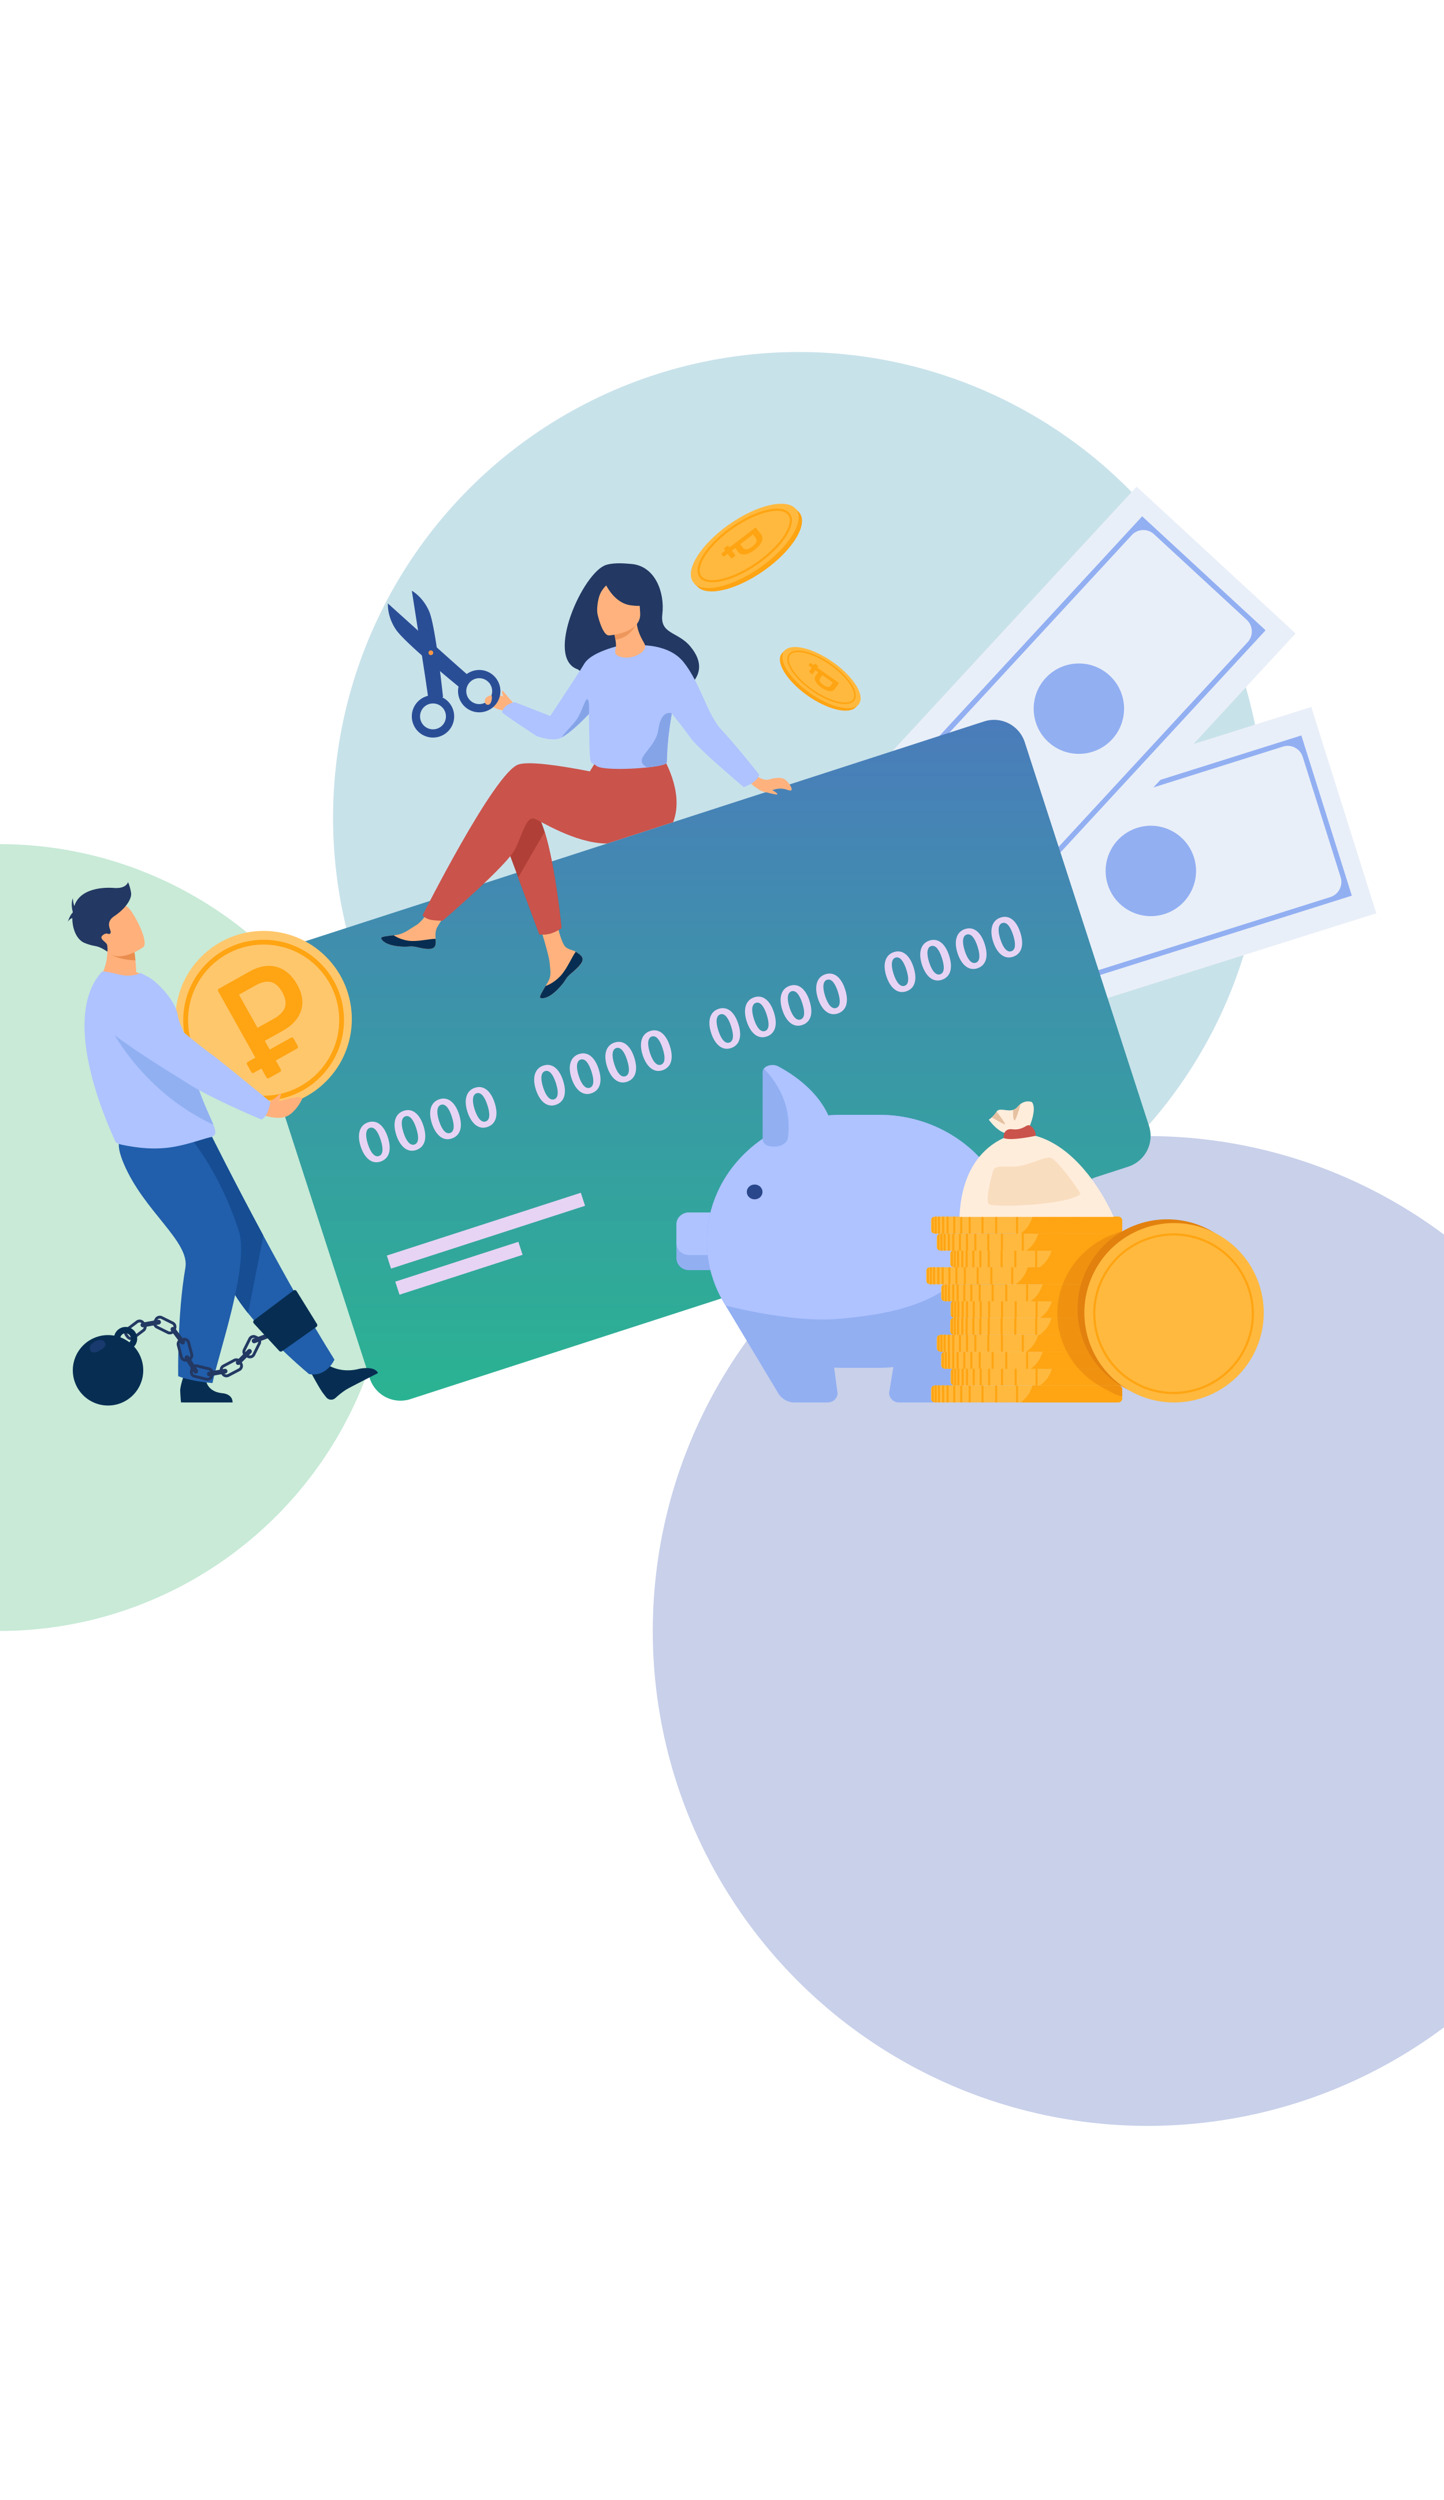 <svg width="320" height="554" fill="none" xmlns="http://www.w3.org/2000/svg"><g filter="url(#a)"><ellipse cx="-.127" cy="274.234" rx="86.873" ry="87.181" fill="#27AE60" fill-opacity=".25"/></g><g filter="url(#b)"><circle cx="177.007" cy="181.2" r="103.2" fill="#278EAE" fill-opacity=".25"/></g><g filter="url(#c)"><circle cx="254.33" cy="361.415" fill="#2745AE" fill-opacity=".25" r="109.669"/></g><path d="m218.339 229.696-14.411-45.733 60.97-19.212h.002l25.689-8.096L305 202.387l-47.967 15.116-38.694 12.193Z" fill="#E9EFF8"/><path d="m221.681 223.021-11.187-35.505 77.892-24.546 11.188 35.505-77.893 24.546Zm-8.733-31.49 8.438 26.777a3.45 3.45 0 0 0 4.328 2.253l69.088-21.77a3.514 3.514 0 0 0 2.294-4.406l-8.404-26.669a3.485 3.485 0 0 0-4.369-2.276l-69.133 21.785a3.431 3.431 0 0 0-2.242 4.306Z" fill="#92AFF2"/><path d="M252.024 183.444c5.276-1.663 10.9 1.267 12.563 6.542 1.662 5.275-1.267 10.9-6.542 12.563-5.276 1.662-10.901-1.268-12.563-6.542-1.663-5.276 1.266-10.901 6.542-12.563Z" fill="#92AFF2"/><path d="m225.473 207.118-35.228-32.53 43.369-46.964 18.274-19.789 35.226 32.529-34.118 36.95-27.523 29.804Z" fill="#E9EFF8"/><path d="m225.058 199.666-27.349-25.255 55.405-60 27.349 25.255-55.405 60Zm-23.225-22.99 20.625 19.046a3.454 3.454 0 0 0 4.877-.194l49.143-53.218a3.513 3.513 0 0 0-.198-4.964l-20.543-18.97a3.486 3.486 0 0 0-4.923.196l-49.174 53.251a3.432 3.432 0 0 0 .193 4.851v.002Z" fill="#92AFF2"/><path d="M231.728 150.243c3.752-4.064 10.089-4.317 14.152-.564 4.064 3.752 4.317 10.089.564 14.152-3.752 4.064-10.089 4.317-14.152.564-4.064-3.752-4.317-10.089-.564-14.152Z" fill="#92AFF2"/><path d="m250.029 258.525-159.076 51.51a7.156 7.156 0 0 1-9.01-4.602l-27.54-85.045a7.156 7.156 0 0 1 4.603-9.01l159.077-51.512a7.156 7.156 0 0 1 9.01 4.602l27.539 85.045a7.156 7.156 0 0 1-4.603 9.01v.002Z" fill="url(#d)"/><path d="m128.716 264.305-42.992 13.919.935 2.89 42.993-13.919-.936-2.89Zm-13.842 10.869-27.277 8.831.936 2.89 27.276-8.831-.935-2.89Zm-28.93-23.163c.878 2.712.367 4.746-1.647 5.397-1.924.623-3.525-.799-4.366-3.35-.848-2.621-.302-4.723 1.66-5.359 2.027-.657 3.554.845 4.353 3.312Zm-4.416 1.515c.665 2.054 1.562 2.931 2.427 2.651.943-.305 1.052-1.596.401-3.61-.631-1.95-1.456-2.953-2.41-2.643-.84.271-1.095 1.509-.418 3.601v.001Zm12.304-4.069c.878 2.712.367 4.745-1.647 5.397-1.924.623-3.525-.799-4.366-3.351-.848-2.62-.302-4.723 1.66-5.359 2.027-.656 3.554.846 4.353 3.313Zm-4.416 1.516c.665 2.052 1.562 2.931 2.427 2.651.942-.305 1.052-1.596.401-3.61-.632-1.95-1.456-2.953-2.41-2.643-.84.271-1.095 1.509-.419 3.601v.001Zm12.304-4.07c.878 2.712.367 4.745-1.647 5.397-1.924.623-3.525-.799-4.366-3.351-.848-2.62-.302-4.723 1.66-5.359 2.027-.656 3.554.846 4.353 3.313Zm-4.416 1.516c.665 2.052 1.562 2.931 2.427 2.651.943-.305 1.052-1.596.401-3.609-.631-1.949-1.456-2.952-2.41-2.643-.84.272-1.095 1.51-.418 3.601Zm12.304-4.071c.878 2.712.367 4.746-1.647 5.399-1.924.623-3.525-.799-4.366-3.351-.848-2.62-.302-4.723 1.66-5.359 2.026-.656 3.554.846 4.353 3.313v-.002Zm-4.417 1.517c.666 2.052 1.563 2.931 2.428 2.651.942-.305 1.052-1.596.401-3.609-.632-1.95-1.456-2.953-2.411-2.643-.84.271-1.094 1.509-.418 3.601Zm19.585-6.428c.878 2.712.367 4.746-1.647 5.397-1.924.623-3.525-.799-4.366-3.351-.848-2.62-.303-4.723 1.66-5.358 2.026-.657 3.554.845 4.353 3.312Zm-4.417 1.516c.666 2.052 1.563 2.931 2.428 2.652.942-.306 1.052-1.597.401-3.611-.632-1.949-1.456-2.952-2.411-2.643-.84.272-1.094 1.509-.418 3.601v.001Zm12.305-4.07c.877 2.712.367 4.745-1.648 5.397-1.924.623-3.524-.799-4.365-3.351-.849-2.62-.303-4.723 1.659-5.359 2.027-.656 3.555.846 4.354 3.313Zm-4.417 1.516c.665 2.052 1.563 2.931 2.428 2.651.942-.305 1.052-1.596.401-3.61-.632-1.95-1.456-2.953-2.411-2.643-.84.271-1.095 1.509-.418 3.601v.001Zm12.305-4.071c.878 2.712.367 4.746-1.647 5.399-1.924.623-3.525-.799-4.366-3.351-.848-2.62-.302-4.723 1.66-5.359 2.027-.656 3.554.846 4.353 3.313v-.002Zm-4.416 1.517c.665 2.052 1.562 2.931 2.427 2.651.943-.305 1.052-1.596.401-3.611-.631-1.949-1.456-2.952-2.411-2.642-.839.271-1.094 1.509-.417 3.6v.002Zm12.303-4.071c.878 2.712.368 4.746-1.647 5.397-1.924.623-3.524-.799-4.366-3.351-.848-2.62-.302-4.723 1.66-5.358 2.027-.657 3.554.845 4.353 3.312Zm-4.416 1.515c.665 2.052 1.563 2.931 2.428 2.651.942-.305 1.052-1.596.4-3.611-.631-1.949-1.455-2.952-2.41-2.642-.84.271-1.095 1.509-.418 3.6v.002Zm19.585-6.427c.878 2.712.367 4.746-1.647 5.397-1.924.623-3.525-.799-4.366-3.35-.848-2.621-.302-4.723 1.66-5.359 2.026-.657 3.554.845 4.353 3.312Zm-4.417 1.517c.666 2.052 1.563 2.931 2.428 2.651.942-.305 1.052-1.597.399-3.609-.631-1.95-1.455-2.953-2.41-2.643-.84.271-1.095 1.509-.418 3.601h.001Zm12.305-4.071c.877 2.712.367 4.746-1.647 5.397-1.925.623-3.525-.799-4.366-3.35-.849-2.621-.303-4.724 1.659-5.359 2.027-.657 3.555.845 4.354 3.312Zm-4.417 1.516c.665 2.052 1.563 2.932 2.428 2.652.942-.306 1.052-1.597.401-3.611-.632-1.949-1.456-2.952-2.411-2.643-.84.272-1.095 1.509-.417 3.601l-.001.001Zm12.305-4.069c.877 2.712.367 4.746-1.647 5.397-1.924.623-3.525-.799-4.366-3.35-.848-2.621-.303-4.723 1.66-5.359 2.026-.657 3.554.845 4.353 3.312Zm-4.417 1.515c.666 2.052 1.563 2.931 2.428 2.652.942-.306 1.052-1.597.401-3.611-.632-1.95-1.456-2.952-2.411-2.643-.84.271-1.094 1.509-.416 3.601l-.002.001Zm12.303-4.069c.878 2.712.367 4.746-1.647 5.397-1.924.623-3.525-.799-4.366-3.351-.848-2.62-.302-4.723 1.66-5.358 2.027-.657 3.554.845 4.353 3.312Zm-4.417 1.515c.666 2.053 1.563 2.931 2.428 2.651.943-.305 1.052-1.596.4-3.611-.632-1.949-1.456-2.952-2.411-2.642-.84.271-1.095 1.509-.418 3.6l.001.002Zm19.586-6.427c.878 2.712.368 4.746-1.647 5.399-1.924.623-3.524-.799-4.366-3.351-.848-2.62-.302-4.723 1.66-5.359 2.027-.657 3.554.846 4.353 3.313v-.002Zm-4.416 1.517c.665 2.052 1.563 2.931 2.428 2.651.942-.305 1.052-1.597.399-3.611-.632-1.949-1.456-2.952-2.411-2.643-.839.272-1.094 1.51-.418 3.601l.002.002Zm12.303-4.071c.878 2.712.367 4.745-1.647 5.397-1.923.623-3.525-.799-4.366-3.351-.848-2.62-.302-4.723 1.66-5.359 2.027-.656 3.554.846 4.353 3.313Zm-4.416 1.515c.665 2.052 1.562 2.931 2.427 2.651.943-.305 1.052-1.596.4-3.609-.632-1.95-1.456-2.953-2.411-2.643-.84.271-1.094 1.509-.418 3.601h.002Zm12.303-4.069c.878 2.712.367 4.746-1.647 5.397-1.924.623-3.525-.799-4.366-3.351-.848-2.62-.302-4.723 1.66-5.359 2.027-.656 3.554.846 4.353 3.313Zm-4.416 1.515c.665 2.052 1.562 2.931 2.427 2.651.943-.305 1.053-1.596.401-3.611-.631-1.949-1.455-2.952-2.41-2.642-.84.271-1.095 1.509-.417 3.6l-.001.002Zm12.305-4.07c.878 2.712.368 4.746-1.647 5.399-1.924.623-3.524-.799-4.365-3.351-.849-2.62-.303-4.723 1.659-5.358 2.027-.657 3.555.845 4.353 3.312v-.002Zm-4.416 1.517c.665 2.052 1.563 2.931 2.428 2.651.942-.305 1.052-1.596.399-3.609-.631-1.95-1.456-2.952-2.411-2.643-.839.271-1.094 1.509-.417 3.601h.001Z" fill="#E7D4F4"/><path d="M161.184 271.302v7.532c0 1.442-1.252 2.622-2.779 2.622h-5.722c-1.527 0-2.779-1.18-2.779-2.622v-7.532c0-1.442 1.252-2.622 2.779-2.622h5.722c1.527 0 2.779 1.18 2.779 2.622Z" fill="#92AFF2"/><path d="M161.184 271.302v4.196c0 1.441-1.252 2.621-2.779 2.621h-5.722c-1.527 0-2.779-1.18-2.779-2.621v-4.196c0-1.442 1.252-2.622 2.779-2.622h5.722c1.527 0 2.779 1.18 2.779 2.622Z" fill="#AEC3FF"/><path d="M224.578 275.067c0 3.854-.835 7.532-2.344 10.882-4.526 10.051-15.112 17.146-27.369 17.146h-8.495c-10.845 0-20.381-5.554-25.57-13.795-2.63-4.178-4.143-9.047-4.143-14.233 0-3.854.835-7.532 2.344-10.882 4.527-10.052 15.112-17.145 27.369-17.145h8.495c11.146 0 20.91 5.867 25.992 14.489 2.37 4.02 3.721 8.638 3.721 13.539v-.001Z" fill="#92AFF2"/><path d="m199.893 291.195-2.772 16.976c-.369 1.315.684 2.602 2.125 2.602h7.285c1.561 0 2.991-.823 3.707-2.132l11.322-21.299-21.665 3.852-.002.001Zm-16.586.292 2.224 16.684c.368 1.315-.684 2.602-2.125 2.602h-7.285c-1.561 0-2.992-.823-3.707-2.132l-11.616-19.343 22.509 2.187v.002Zm48.35-8.801c-.168 0-.335-.02-.501-.062-1.291-.321-2.031-1.775-1.929-3.796.1-1.981.979-4.074 2.413-5.739a10.67 10.67 0 0 1 2.184-1.928 6.042 6.042 0 0 0-1.606-1.671c-1.19-.843-2.421-1.085-3.76-.741-3.601.922-6.653 5.776-6.9 6.322a.622.622 0 0 1-.766.349.569.569 0 0 1-.385-.727c.107-.303.999-1.753 2.243-3.188 2.169-2.502 4.058-3.448 5.261-3.803 1.785-.526 3.48-.233 5.037.869a7.237 7.237 0 0 1 1.908 1.976c1.235-.649 2.628-1.099 4.143-1.334.332-.052.645.16.699.474a.578.578 0 0 1-.502.659c-1.39.216-2.663.629-3.787 1.227.346.785.564 1.651.65 2.586.177 1.925-.232 4.023-1.124 5.762-.907 1.769-2.103 2.765-3.277 2.765h-.001Zm2.704-10.475a9.59 9.59 0 0 0-1.778 1.602c-1.272 1.48-2.053 3.328-2.14 5.07-.069 1.382.351 2.464 1.022 2.63.68.169 1.654-.692 2.373-2.093.786-1.533 1.163-3.463 1.007-5.162a7.357 7.357 0 0 0-.482-2.048l-.002.001Zm-12.801 2.846-.004.01.004-.01Z" fill="#92AFF2"/><path d="M220.857 261.528c.704 3.232.15 7.852-.751 10.3-5.996 16.268-20.091 19.205-34.5 20.442-10.245.879-24.806-2.97-24.806-2.97-2.63-4.178-4.143-9.047-4.143-14.233 0-3.854.835-7.532 2.344-10.882 4.527-10.052 15.112-17.145 27.369-17.145h8.495c11.146 0 20.91 5.867 25.992 14.489v-.001Z" fill="#AEC3FF"/><path d="M182.866 254.062h-11.687c-1.179 0-2.134-.675-2.134-1.508v-15.051c0-.258.086-.491.233-.694.571-.782 2.074-1.105 3.192-.508 4.437 2.373 11.706 7.53 12.525 16.15.083.871-.894 1.611-2.129 1.611Z" fill="#AEC3FF"/><path d="M171.654 254.062h-.475c-1.179 0-2.134-.675-2.134-1.508v-15.051c0-.258.086-.491.233-.694a1.3 1.3 0 0 1 .145.134c2.539 2.665 6.197 7.903 5.168 15.24-.151 1.066-1.418 1.88-2.936 1.88l-.001-.001Z" fill="#92AFF2"/><path d="M165.495 264.123c0-.907.779-1.643 1.741-1.643.962 0 1.741.736 1.741 1.643s-.779 1.643-1.741 1.643c-.962 0-1.741-.736-1.741-1.643Z" fill="#2B478B"/><path d="M206.32 307.817v2.131c0 .169.062.326.168.458a.973.973 0 0 0 .458.307 1.092 1.092 0 0 0 .352.055h40.398c.489 0 .896-.304.968-.698.004-.027.007-.053.009-.08v-2.215c0-.028-.006-.055-.009-.081-.072-.393-.479-.697-.968-.697h-40.398a1.062 1.062 0 0 0-.352.055.964.964 0 0 0-.458.306.726.726 0 0 0-.168.459Z" fill="#FFB93E"/><path d="M226.157 310.768h21.644a.867.867 0 0 0 .872-.778v-2.215c0-.028-.006-.055-.009-.081a.867.867 0 0 0-.863-.697h-18.986c-.302 1.111-1.01 2.646-2.658 3.771Zm-14.921 0h.458v-3.771h-.458v3.771Zm1.554 0h.459v-3.771h-.459v3.771Zm1.864 0h.458v-3.771h-.458v3.771Zm2.856 0h.459v-3.771h-.459v3.771Zm3.021 0h.459v-3.771h-.459v3.771Zm4.633 0h.459v-3.771h-.459v3.771Z" fill="#FFA412"/><path d="M229.499 310.768h.459v-3.771h-.459v3.771Zm3.873 0h.458v-3.771h-.458v3.771Zm-23.616 0h.459v-3.771h-.459v3.771Zm-.975 0h.458v-3.771h-.458v3.771Zm-.945 0h.458v-3.771h-.458v3.771Zm-.711-3.759v3.746c.056.009.114.013.172.013h.287v-3.771h-.287c-.059 0-.117.004-.172.012Zm-.638.349v3.047a.974.974 0 0 0 .459.306v-3.661a.976.976 0 0 0-.459.307v.001Z" fill="#FFA412"/><path d="M210.64 304.046v2.129a.739.739 0 0 0 .259.557.993.993 0 0 0 .367.21 1.232 1.232 0 0 0 .35.056h40.4c.487 0 .895-.305.967-.699a.722.722 0 0 0 .008-.08v-2.214c0-.027-.006-.053-.008-.08-.072-.394-.48-.699-.967-.699h-40.4c-.025 0-.052 0-.077.004-.01 0-.018 0-.028.003h-.006c-.011 0-.024 0-.036.004-.009 0-.017.003-.026.004a1.005 1.005 0 0 0-.178.042c-.034.012-.068.024-.099.038l-.063.03-.035.02a.841.841 0 0 0-.151.107c-.012.009-.022.021-.034.031a.109.109 0 0 0-.019.018l-.01.011-.009.009a.733.733 0 0 0-.202.5l-.003-.001Z" fill="#FFB93E"/><path d="M230.478 306.997h21.643a.866.866 0 0 0 .863-.699.747.747 0 0 0 .008-.08v-2.214c0-.027-.006-.054-.008-.08a.866.866 0 0 0-.863-.699h-18.985c-.007.031-.017.061-.027.092-.316 1.102-1.028 2.586-2.631 3.679v.001Zm-14.922 0h.458v-3.771h-.458v3.771Zm1.554 0h.459v-3.771h-.459v3.771Zm1.864 0h.458v-3.771h-.458v3.771Zm2.857 0h.458v-3.771h-.458v3.771Zm3.021 0h.459v-3.771h-.459v3.771Zm4.631 0h.459v-3.771h-.459v3.771Z" fill="#FFA412"/><path d="M233.82 306.997h.458v-3.771h-.458v3.771Zm3.872 0h.459v-3.771h-.459v3.771Zm-23.616 0h.459v-3.771h-.459v3.771Zm-.977 0h.458v-3.771h-.458v3.771Zm-.945 0h.459v-3.771h-.459v3.771Zm-.71-3.76v3.746c.057.008.114.013.173.013h.287v-3.771h-.287c-.059 0-.116.004-.173.012Zm-.637.351v3.046a.976.976 0 0 0 .459.307v-3.661a.967.967 0 0 0-.459.306v.002Z" fill="#FFA412"/><path d="M208.553 300.368v2.131c0 .168.062.326.167.458.111.138.27.246.459.307.056.018.116.032.178.043.057.007.114.013.172.013h40.4c.162 0 .315-.034.45-.093.267-.118.464-.337.515-.596.004-.019.005-.035.007-.054l.003-.036v-2.216c0-.026-.005-.054-.009-.078-.072-.396-.479-.699-.966-.699h-40.4c-.058 0-.117.004-.172.012a1.005 1.005 0 0 0-.178.042.982.982 0 0 0-.459.308.731.731 0 0 0-.167.459v-.001Z" fill="#FFB93E"/><path d="M228.391 303.317h21.643a.89.89 0 0 0 .401-.093.828.828 0 0 0 .467-.649c0-.012.003-.024.003-.037v-2.215a.491.491 0 0 0-.031-.166.865.865 0 0 0-.84-.612h-18.985c-.295 1.079-.972 2.561-2.525 3.678a3.415 3.415 0 0 1-.132.093l-.001.001Zm-14.922 0h.458v-3.771h-.458v3.771Zm1.553 0h.459v-3.771h-.459v3.771Zm1.864 0h.459v-3.771h-.459v3.771Zm2.857 0h.459v-3.771h-.459v3.771Zm3.022 0h.458v-3.771h-.458v3.771Zm4.631 0h.458v-3.771h-.458v3.771Z" fill="#FFA412"/><path d="M231.733 303.317h.458v-3.771h-.458v3.771Zm3.872 0h.458v-3.771h-.458v3.771Zm-23.616 0h.458v-3.771h-.458v3.771Zm-.977 0h.458v-3.771h-.458v3.771Zm-.944 0h.458v-3.771h-.458v3.771Zm-.711-3.758v3.745c.057.009.114.013.173.013h.287v-3.771h-.287c-.059 0-.116.004-.173.013Zm-.637.35v3.047a.976.976 0 0 0 .459.307v-3.662a.976.976 0 0 0-.459.307v.001Z" fill="#FFA412"/><path d="M207.585 296.597v2.13c0 .17.062.326.168.458l.043.051a.947.947 0 0 0 .279.202 1.088 1.088 0 0 0 .313.097c.029.005.057.007.085.01a.865.865 0 0 0 .088.005h40.399c.488 0 .896-.306.968-.7a.711.711 0 0 0 .008-.078v-2.216c-.025-.399-.394-.725-.861-.772a1.113 1.113 0 0 0-.116-.005H208.56a.67.67 0 0 0-.089.004c-.029.003-.056.005-.084.01a.897.897 0 0 0-.179.042.971.971 0 0 0-.458.306.726.726 0 0 0-.167.46l.002-.004Z" fill="#FFB93E"/><path d="M227.423 299.546h21.644a.867.867 0 0 0 .872-.777v-2.216c-.023-.398-.352-.726-.768-.772a.894.894 0 0 0-.104-.006h-18.986v.006c-.304 1.11-1.011 2.642-2.657 3.765h-.001Zm-14.922 0h.458v-3.771h-.458v3.771Zm1.554 0h.459v-3.771h-.459v3.771Zm1.863 0h.459v-3.771h-.459v3.771Zm2.858 0h.458v-3.771h-.458v3.771Zm3.021 0h.458v-3.771h-.458v3.771Zm4.632 0h.458v-3.771h-.458v3.771Z" fill="#FFA412"/><path d="M230.765 299.546h.458v-3.771h-.458v3.771Zm3.872 0h.459v-3.771h-.459v3.771Zm-23.616 0h.459v-3.771h-.459v3.771Zm-.978 0h.459v-3.771h-.459v3.771Zm-.943 0h.458v-3.771h-.458v3.771Zm-.711-3.758v3.746c.056.008.114.012.173.012h.287v-3.771h-.287c-.059 0-.117.005-.173.013Zm-.636.349v3.046a.966.966 0 0 0 .458.307v-3.661a.971.971 0 0 0-.458.306v.002Z" fill="#FFA412"/><path d="M210.556 292.83v2.13c0 .17.06.326.166.458a.957.957 0 0 0 .46.308 1.236 1.236 0 0 0 .233.049h.007c.01 0 .02.003.031.003a.09.09 0 0 1 .027.003h40.45c.522 0 .951-.347.976-.779v-2.214c0-.011 0-.023-.002-.034-.04-.347-.339-.634-.733-.719-.009-.002-.018-.005-.03-.005a1.121 1.121 0 0 0-.212-.02H211.53a.64.64 0 0 0-.087.004c-.013 0-.025.003-.036.004h-.005c-.015 0-.029.005-.045.006-.06.009-.121.023-.177.042a.968.968 0 0 0-.46.308.73.73 0 0 0-.166.459l.002-.003Z" fill="#FFB93E"/><path d="M230.393 295.781h21.642c.466 0 .849-.347.873-.779v-2.214c0-.011 0-.023-.003-.034-.035-.356-.314-.646-.678-.723a.982.982 0 0 0-.192-.021h-18.984l-.007.028c-.306 1.106-1.014 2.622-2.641 3.739a.02.02 0 0 1-.009.005l-.001-.001Zm-14.922 0h.458v-3.771h-.458v3.771Zm1.554 0h.459v-3.771h-.459v3.771Zm1.864 0h.459v-3.771h-.459v3.771Zm2.857 0h.458v-3.771h-.458v3.771Zm3.021 0h.459v-3.771h-.459v3.771Zm4.63 0h.459v-3.771h-.459v3.771Z" fill="#FFA412"/><path d="M233.734 295.781h.458v-3.771h-.458v3.771Zm3.872 0h.459v-3.771h-.459v3.771Zm-23.615 0h.459v-3.771h-.459v3.771Zm-.977 0h.459v-3.771h-.459v3.771Zm-.944 0h.459v-3.771h-.459v3.771Zm-.71-3.758v3.745c.056.009.114.013.173.013h.287v-3.771h-.287c-.059 0-.117.004-.173.013Zm-.639.349v3.046a.976.976 0 0 0 .459.307v-3.662a.976.976 0 0 0-.459.307v.002Z" fill="#FFA412"/><path d="M210.64 289.087v2.129a.738.738 0 0 0 .259.557.993.993 0 0 0 .506.245h.005c.012.003.023.006.036.006.056.008.114.014.172.014h40.4c.042 0 .084-.003.126-.007.017 0 .033-.005.048-.006.412-.063.736-.345.793-.693a.427.427 0 0 0 .007-.071v-2.214c0-.026-.005-.053-.008-.08-.072-.394-.48-.699-.966-.699h-40.4c-.026 0-.052 0-.078.003h-.032a.177.177 0 0 0-.037.006c-.008 0-.016 0-.025.004a1.047 1.047 0 0 0-.601.306c-.012.014-.025.028-.036.043a.734.734 0 0 0-.166.459l-.003-.002Z" fill="#FFB93E"/><path d="M230.477 292.037h21.695c.018 0 .038-.004.055-.006.391-.046.704-.337.756-.701.005-.024.006-.047.008-.071v-2.214c0-.026-.006-.053-.009-.08a.864.864 0 0 0-.862-.699h-18.986a1.076 1.076 0 0 1-.026.093c-.314 1.093-1.017 2.56-2.593 3.651-.012.01-.026.017-.039.028l.001-.001Zm-14.921 0h.458v-3.771h-.458v3.771Zm1.554 0h.459v-3.771h-.459v3.771Zm1.864 0h.458v-3.771h-.458v3.771Zm2.857 0h.458v-3.771h-.458v3.771Zm3.021 0h.459v-3.771h-.459v3.771Zm4.631 0h.459v-3.771h-.459v3.771Z" fill="#FFA412"/><path d="M233.82 292.037h.458v-3.771h-.458v3.771Zm3.872 0h.459v-3.771h-.459v3.771Zm-23.616 0h.459v-3.771h-.459v3.771Zm-.977 0h.458v-3.771h-.458v3.771Zm-.945 0h.459v-3.771h-.459v3.771Zm-.71-3.76v3.746c.057.008.114.013.173.013h.287v-3.771h-.287c-.059 0-.116.004-.173.012Zm-.637.351v3.046a.969.969 0 0 0 .459.307v-3.661a.974.974 0 0 0-.459.306v.002Z" fill="#FFA412"/><path d="M208.553 285.407v2.129c0 .17.062.328.167.46a1.004 1.004 0 0 0 .637.347c.057.009.114.014.172.014h40.4c.162 0 .315-.033.45-.092.267-.117.464-.338.515-.597.004-.018.005-.035.007-.053 0-.013.003-.024.003-.037v-2.215c0-.027-.005-.053-.009-.08-.072-.394-.479-.699-.966-.699h-40.4c-.058 0-.117.005-.172.014a.856.856 0 0 0-.178.042.954.954 0 0 0-.459.308.729.729 0 0 0-.167.459Z" fill="#FFB93E"/><path d="M228.391 288.357h21.643a.903.903 0 0 0 .401-.092.828.828 0 0 0 .467-.65c0-.013.003-.024.003-.037v-2.215c0-.027-.004-.053-.008-.08a.864.864 0 0 0-.863-.699h-18.985c-.295 1.08-.972 2.562-2.525 3.679a5.03 5.03 0 0 1-.132.093l-.001.001Zm-14.922 0h.458v-3.771h-.458v3.771Zm1.553 0h.459v-3.771h-.459v3.771Zm1.864 0h.459v-3.771h-.459v3.771Zm2.857 0h.459v-3.771h-.459v3.771Zm3.022 0h.458v-3.771h-.458v3.771Zm4.631 0h.458v-3.771h-.458v3.771Z" fill="#FFA412"/><path d="M231.733 288.357h.458v-3.771h-.458v3.771Zm3.872 0h.458v-3.771h-.458v3.771Zm-23.616 0h.458v-3.771h-.458v3.771Zm-.977 0h.458v-3.771h-.458v3.771Zm-.944 0h.458v-3.771h-.458v3.771Zm-.711-3.758v3.746c.057.008.114.012.173.012h.287v-3.771h-.287c-.059 0-.116.005-.173.013Zm-.637.35v3.047a.976.976 0 0 0 .459.307v-3.662a.976.976 0 0 0-.459.307v.001Z" fill="#FFA412"/><path d="M205.251 281.637v2.131c0 .168.062.326.166.457l.044.052a.909.909 0 0 0 .343.23c.021.009.044.019.069.026a1.232 1.232 0 0 0 .35.055h40.4c.487 0 .895-.304.967-.698a.556.556 0 0 0 .008-.08v-2.216c-.024-.399-.392-.725-.861-.772a.877.877 0 0 0-.115-.007h-40.4a1.218 1.218 0 0 0-.35.055.98.98 0 0 0-.414.256c-.015.017-.031.032-.043.051a.73.73 0 0 0-.166.458l.002.002Z" fill="#FFB93E"/><path d="M225.088 284.585h21.644a.863.863 0 0 0 .862-.698c.006-.026.007-.053.008-.08v-2.215c-.021-.399-.35-.726-.768-.772a.58.58 0 0 0-.104-.007h-18.985v.007c-.304 1.11-1.011 2.641-2.657 3.764v.001Zm-14.922.002h.459v-3.771h-.459v3.771Zm1.556 0h.458v-3.771h-.458v3.771Zm1.862 0h.458v-3.771h-.458v3.771Zm2.858 0h.458v-3.771h-.458v3.771Zm3.021 0h.458v-3.771h-.458v3.771Zm4.632 0h.458v-3.771h-.458v3.771Z" fill="#FFA412"/><path d="M228.432 284.587h.458v-3.771h-.458v3.771Zm3.87 0h.458v-3.771h-.458v3.771Zm-23.615 0h.459v-3.771h-.459v3.771Zm-.978 0h.459v-3.771h-.459v3.771Zm-.942 0h.458v-3.771h-.458v3.771Zm-.711-3.759v3.746c.056.008.114.013.173.013h.287v-3.771h-.287c-.059 0-.117.004-.173.012Zm-.639.349v3.046a.98.98 0 0 0 .459.307v-3.661a.972.972 0 0 0-.459.306v.002Z" fill="#FFA412"/><path d="M210.556 277.87V280c0 .17.06.326.166.458a.95.95 0 0 0 .46.308c.056.019.116.033.177.043l.056.007h.007l.038.004h40.469c.35 0 .66-.156.831-.391a.713.713 0 0 0 .145-.387v-2.214c-.021-.35-.308-.644-.693-.743a1.107 1.107 0 0 0-.285-.036h-40.45c-.009 0-.017 0-.025.003-.033 0-.065.005-.096.009a.934.934 0 0 0-.177.043.941.941 0 0 0-.366.208l-.004.005c-.004.005-.007.006-.011.01a.729.729 0 0 0-.244.542l.002.001Z" fill="#FFB93E"/><path d="M230.393 280.821h21.642a.89.89 0 0 0 .73-.372.78.78 0 0 0 .143-.407v-2.214c-.022-.375-.314-.686-.695-.761a.943.943 0 0 0-.178-.016h-18.984c-.007.029-.016.057-.025.087-.314 1.1-1.025 2.582-2.623 3.678-.003 0-.006.004-.009.007l-.001-.002Zm-14.922 0h.458v-3.771h-.458v3.771Zm1.554 0h.459v-3.771h-.459v3.771Zm1.864 0h.459v-3.771h-.459v3.771Zm2.857 0h.458v-3.771h-.458v3.771Zm3.021 0h.459v-3.771h-.459v3.771Zm4.63 0h.459v-3.771h-.459v3.771Z" fill="#FFA412"/><path d="M233.734 280.821h.458v-3.771h-.458v3.771Zm3.872 0h.459v-3.771h-.459v3.771Zm-23.615 0h.459v-3.771h-.459v3.771Zm-.977 0h.459v-3.771h-.459v3.771Zm-.944 0h.459v-3.771h-.459v3.771Zm-.71-3.758v3.746c.056.008.114.012.173.012h.287v-3.77h-.287c-.059 0-.117.004-.173.012Zm-.639.349v3.046a.969.969 0 0 0 .459.307v-3.661a.974.974 0 0 0-.459.306v.002Z" fill="#FFA412"/><path d="M207.585 274.185v2.13c0 .17.062.327.168.458a.973.973 0 0 0 .458.307 1.225 1.225 0 0 0 .352.055h40.399c.156 0 .305-.031.436-.087.294-.124.505-.37.537-.659 0-.011.003-.022.003-.034v-2.213c-.024-.4-.394-.726-.861-.773a1.094 1.094 0 0 0-.115-.005h-40.399c-.059 0-.117.004-.173.012a.973.973 0 0 0-.179.043.964.964 0 0 0-.458.306.726.726 0 0 0-.168.459v.001Z" fill="#FFB93E"/><path d="M227.423 277.136h21.644c.14 0 .273-.031.389-.087a.83.83 0 0 0 .48-.658c0-.012.003-.023.003-.034v-2.214c-.021-.399-.352-.726-.768-.772a.877.877 0 0 0-.103-.006h-18.985s0 .004-.002.006c-.295 1.081-.975 2.564-2.532 3.678-.04.03-.081.059-.123.087h-.003Zm-14.922 0h.458v-3.771h-.458v3.771Zm1.554 0h.459v-3.771h-.459v3.771Zm1.863 0h.459v-3.771h-.459v3.771Zm2.857 0h.458v-3.771h-.458v3.771Zm3.022 0h.458v-3.771h-.458v3.771Zm4.632 0h.458v-3.771h-.458v3.771Z" fill="#FFA412"/><path d="M230.765 277.136h.458v-3.771h-.458v3.771Zm3.872 0h.459v-3.771h-.459v3.771Zm-23.616 0h.459v-3.771h-.459v3.771Zm-.978 0h.459v-3.771h-.459v3.771Zm-.943 0h.458v-3.771h-.458v3.771Zm-.71-3.758v3.745c.056.009.114.013.173.013h.287v-3.771h-.287c-.059 0-.117.004-.173.013Zm-.637.349v3.046a.973.973 0 0 0 .458.307v-3.661a.964.964 0 0 0-.458.306v.002Z" fill="#FFA412"/><path d="M206.32 270.42v2.129c0 .171.062.328.168.459a.973.973 0 0 0 .458.307c.058.019.117.033.179.042l.056.007.032.003.033.001h40.45c.521 0 .95-.346.977-.779v-2.214c-.027-.432-.456-.779-.977-.779h-40.398c-.059 0-.117.004-.172.012a.944.944 0 0 0-.178.043.967.967 0 0 0-.459.306.731.731 0 0 0-.167.459l-.002.004Z" fill="#FFB93E"/><path d="M226.158 273.371h21.644c.464 0 .848-.346.872-.779v-2.214c-.024-.432-.406-.779-.872-.779h-18.985c-.303 1.108-1.008 2.64-2.65 3.765l-.009.006v.001Zm-14.922 0h.458V269.6h-.458v3.771Zm1.554 0h.459V269.6h-.459v3.771Zm1.864 0h.458V269.6h-.458v3.771Zm2.856 0h.459V269.6h-.459v3.771Zm3.021 0h.459V269.6h-.459v3.771Zm4.633 0h.459V269.6h-.459v3.771Z" fill="#FFA412"/><path d="M229.499 273.371h.459V269.6h-.459v3.771Zm4.332-3.771h-.46v3.771h.46V269.6Zm-24.075 3.771h.459V269.6h-.459v3.771Zm-.975 0h.458V269.6h-.458v3.771Zm-.945 0h.458V269.6h-.458v3.771Zm-.711-3.758v3.745c.056.009.114.013.173.013h.287V269.6h-.287c-.059 0-.117.004-.173.013Zm-.638.348v3.047a.967.967 0 0 0 .459.306v-3.661a.976.976 0 0 0-.459.307v.001Z" fill="#FFA412"/><path d="M219.125 248.107s2.123 2.987 4.068 3.028c1.945.041 4.905-1.384 4.905-1.384s1.786-3.981.574-5.539c0 0-1.216-.533-2.486.408a3.867 3.867 0 0 0-.658.63c-.308.37-.654.581-1.021.692-1.388.422-3.035-.571-3.652.388-.36.557-.751.976-1.073 1.27-.381.339-.658.505-.658.505l.001.002Zm27.662 21.547s-7.499-18.172-20.999-18.518c0 0-12.462 1.384-13.154 18.518h34.153Z" fill="#FFEDDC"/><path d="M229.487 251.69s-5.411 1.203-7.08.497c0 0-.252-2.263 2.027-1.945 1.559.216 2.575-.533 3.173-.837.845-.431 2.105 1.339 1.88 2.285Z" fill="#CA534B"/><path d="M224.779 248.28c.346.26 1.409-3.659 1.409-3.659a3.867 3.867 0 0 0-.658.63c-.308.37-.654.581-1.022.692-.002.114-.066 2.084.271 2.337Zm-4.995-.679c.076.045 2.578 1.545 2.918 1.545.341 0-1.845-2.815-1.845-2.815-.36.557-.751.976-1.073 1.27Z" fill="#E5C1A1"/><path d="M239.461 264.577c.14-.118-5.307-8.019-6.807-8.076-1.5-.058-4.87 1.73-7.31 1.962-2.44.23-4.805-.462-5.268.98-.461 1.442-1.73 6.556-.952 7.375.779.818 17.341.319 20.336-2.24l.001-.001Z" fill="#F9DDBF"/><path opacity=".5" d="M234.333 292.009a18.031 18.031 0 0 0 .609 3.766v.006a18.507 18.507 0 0 0 1.484 3.765 18.757 18.757 0 0 0 2.619 3.771 19.443 19.443 0 0 0 4.439 3.678c.359.218.726.426 1.103.625.255.133.511.26.768.382.246.142.506.265.751.415.712.435 1.601.781 2.567 1.057v-1.701c0-.028-.006-.055-.008-.08a.868.868 0 0 0-.864-.698h4.319a.866.866 0 0 0 .863-.699.722.722 0 0 0 .008-.08v-2.214c0-.027-.006-.053-.008-.08a.866.866 0 0 0-.863-.699h-1.686a.832.832 0 0 0 .467-.65l.003-.036v-2.216a.407.407 0 0 0-.009-.079c-.005-.029-.014-.059-.022-.087a.867.867 0 0 0-.84-.612h-.968a.868.868 0 0 0 .864-.699.711.711 0 0 0 .008-.078v-2.216c-.022-.398-.351-.725-.767-.772h2.866c.466 0 .848-.347.872-.779v-2.214c0-.011 0-.023-.003-.034-.035-.356-.313-.645-.678-.723.391-.046.705-.337.757-.702a.535.535 0 0 0 .007-.07v-2.214c0-.027-.006-.053-.008-.08a.866.866 0 0 0-.863-.699h-1.686a.83.83 0 0 0 .467-.65l.003-.036v-2.216a.446.446 0 0 0-.009-.08c-.005-.029-.014-.059-.022-.087a.867.867 0 0 0-.84-.612h-3.301c.402 0 .741-.26.84-.61.008-.028.017-.058.022-.088.006-.026.007-.053.009-.08v-2.215c-.021-.399-.351-.726-.768-.772h5.2a.892.892 0 0 0 .73-.373l-.003-.018-.547-3.345-.003-.018-.779-4.771c-.905.121-1.799.301-2.677.538l-.153.043c-.003 0-.006.002-.01.004a19.61 19.61 0 0 0-1.514.487c-.005 0-.008.002-.014.005a19.951 19.951 0 0 0-6.271 3.68c-.033.028-.067.056-.097.087a18.792 18.792 0 0 0-3.089 3.466c-.049.07-.099.14-.145.213a18.483 18.483 0 0 0-1.962 3.773 17.872 17.872 0 0 0-.979 3.679l-.016.093a17.975 17.975 0 0 0-.173 3.651v-.002Z" fill="#E2810E"/><path d="M272.712 304.113c7.76-7.76 7.76-20.342 0-28.102-7.76-7.761-20.342-7.761-28.103 0-7.76 7.76-7.76 20.342 0 28.102 7.761 7.761 20.343 7.761 28.103 0Z" fill="#E2810E"/><path d="M249.84 307.869a19.626 19.626 0 0 0 1.594.875c9.463 4.647 21.005 1.08 26.149-8.251 4.907-8.901 2.268-19.925-5.783-25.714a20.043 20.043 0 0 0-5.92-2.919 19.702 19.702 0 0 0-3.598-.726 19.93 19.93 0 0 0-10.848 1.922 19.777 19.777 0 0 0-8.656 8.25c-5.158 9.358-1.979 21.062 7.062 26.563Z" fill="#FFB93E"/><path d="M251.471 306.697c-8.599-4.74-11.737-15.59-6.998-24.188 4.74-8.598 15.59-11.736 24.188-6.998a17.691 17.691 0 0 1 8.508 10.645 17.688 17.688 0 0 1-1.51 13.544 17.692 17.692 0 0 1-10.645 8.508c-1.64.475-3.311.709-4.973.709-2.967 0-5.901-.75-8.57-2.221v.001Zm-6.577-23.956c-4.612 8.366-1.557 18.924 6.809 23.536a17.215 17.215 0 0 0 13.178 1.469 17.208 17.208 0 0 0 10.357-8.278 17.207 17.207 0 0 0 1.47-13.178 17.205 17.205 0 0 0-8.279-10.358 17.202 17.202 0 0 0-8.335-2.149c-6.113 0-12.047 3.236-15.2 8.958Zm-67.43-168.647a2.487 2.487 0 0 0-.334-.53l-.001-.001a2.523 2.523 0 0 0-.325-.329l-.489-.497-.13.096c-2.506-1.227-7.682.073-12.919 3.492-6.328 4.133-10.391 9.821-9.22 12.845l-.178.132.703.702.104.104.02.02.005.004c.179.163.381.304.609.423l.005.003c2.474 1.297 7.706.006 13-3.45 6.448-4.209 10.544-10.035 9.15-13.012v-.002Z" fill="#FFA412"/><path d="M162.514 115.573c6.447-4.209 12.803-5.207 14.197-2.231 1.394 2.978-2.702 8.802-9.149 13.012-6.448 4.208-12.804 5.207-14.198 2.231-1.394-2.978 2.702-8.802 9.148-13.012h.002Z" fill="#FFB93E"/><path d="M157.884 129.029c-.523 0-1-.059-1.419-.18-.805-.232-1.362-.676-1.658-1.322-.581-1.267-.044-3.149 1.516-5.3 1.523-2.1 3.848-4.231 6.547-5.997 4.145-2.715 8.359-4.024 10.739-3.339.805.232 1.362.676 1.659 1.322.58 1.267.042 3.149-1.517 5.3-1.523 2.1-3.848 4.231-6.547 5.997-3.414 2.235-6.875 3.519-9.32 3.519Zm14.322-15.843c-2.338 0-5.771 1.276-9.077 3.44-2.651 1.738-4.933 3.825-6.424 5.88-1.433 1.976-1.969 3.734-1.469 4.824.236.515.693.874 1.358 1.065.373.107.801.159 1.273.159 2.338 0 5.771-1.276 9.077-3.44 2.651-1.738 4.932-3.825 6.423-5.88 1.434-1.976 1.969-3.736 1.47-4.824-.236-.515-.693-.874-1.359-1.065a4.63 4.63 0 0 0-1.272-.159Zm.823 31.981a1.836 1.836 0 0 1 .477-.623l.356-.36.094.069c1.82-.891 5.578.053 9.38 2.536 4.595 3 7.545 7.129 6.694 9.325l.129.096-.51.509-.076.076-.014.014-.005.003c-.129.118-.277.22-.441.308h-.003v.001c-1.796.941-5.595.004-9.438-2.505-4.681-3.056-7.654-7.285-6.642-9.446l-.001-.003Z" fill="#FFA412"/><path d="M183.882 146.24c-4.681-3.057-9.295-3.781-10.307-1.619-1.012 2.162 1.962 6.391 6.642 9.446 4.681 3.056 9.296 3.781 10.307 1.619 1.013-2.162-1.962-6.391-6.642-9.446Z" fill="#FFB93E"/><path d="M180.478 153.455c-1.96-1.282-3.648-2.83-4.753-4.354-1.132-1.562-1.523-2.927-1.101-3.847.215-.469.62-.792 1.204-.961 1.727-.498 4.787.454 7.796 2.425 1.959 1.283 3.647 2.83 4.753 4.355 1.132 1.561 1.523 2.927 1.101 3.846-.215.469-.62.792-1.204.961-.305.087-.65.131-1.03.131-1.775 0-4.288-.933-6.766-2.554v-.002Zm-4.555-8.831c-.484.139-.816.399-.987.773-.363.791.025 2.068 1.066 3.503 1.082 1.492 2.738 3.008 4.663 4.268 2.399 1.571 4.892 2.498 6.589 2.498.343 0 .654-.038.924-.115.484-.139.816-.399.986-.774.363-.79-.025-2.067-1.066-3.502-1.081-1.492-2.738-3.008-4.662-4.269-2.4-1.571-4.892-2.498-6.59-2.498a3.35 3.35 0 0 0-.924.116h.001Z" fill="#FFA412"/><path d="M59.33 244.403c.995-1.038.914-1.806.914-1.806s-11.52-9.431-12.687-10.199c-.796-.523-9.279-8.044-13.245-12.629-1.966-2.275-4.404-1.393-7.192-.593l-2.295.659c-2.772.794-3.492 4.672-1.218 6.555 6.405 5.306 17.061 11.274 19.054 12.529 4.95 3.114 14.638 6.813 14.638 6.813s1.176-.436 2.03-1.329h.001Z" fill="#1E3D70"/><path d="M72.475 302.345s2.795 2.095 7.08.988c0 0 3.453-.786 4.21.935 0 0-5.296 2.691-6.637 3.426-1.01.555-2.065 1.431-2.809 2.107a1.39 1.39 0 0 1-2.011-.154 27.89 27.89 0 0 1-.792-1.024c-.817-1.107-2.72-4.683-2.72-4.683l3.68-1.596v.001Z" fill="#072E52"/><path d="M72.242 239.647c7.633-7.633 7.633-20.008 0-27.641-7.633-7.633-20.008-7.633-27.641 0-7.633 7.633-7.633 20.008 0 27.641 7.633 7.633 20.008 7.633 27.641 0Z" fill="#FFC76C"/><path d="M58.422 243.866a17.69 17.69 0 0 1-12.592-5.216 17.693 17.693 0 0 1-5.215-12.591 17.69 17.69 0 0 1 5.215-12.591 17.693 17.693 0 0 1 12.592-5.216c4.755 0 9.228 1.853 12.59 5.216a17.69 17.69 0 0 1 5.216 12.591c0 4.755-1.852 9.228-5.215 12.591a17.693 17.693 0 0 1-12.592 5.216Zm0-34.553c-9.234 0-16.745 7.512-16.745 16.745 0 9.232 7.512 16.744 16.745 16.744 9.232 0 16.744-7.512 16.744-16.744 0-9.233-7.512-16.745-16.744-16.745Z" fill="#FFA412"/><path d="M65.882 218.206c1.128 2.014 1.406 3.922.835 5.72-.57 1.799-1.918 3.295-4.042 4.483l-3.99 2.234 1.085 1.939 4.656-2.606c.277-.155.488-.103.633.155l.9 1.607c.155.277.094.494-.183.649l-4.655 2.606 1.07 1.913c.155.277.103.488-.155.633l-2.383 1.335c-.277.154-.493.094-.648-.183l-1.07-1.913-1.636.916c-.277.154-.494.094-.648-.183l-.9-1.608c-.145-.259-.08-.465.198-.62l1.636-.916-8.208-14.662c-.154-.277-.094-.493.183-.648l6.763-3.785c2.124-1.188 4.12-1.525 5.989-1.004 1.868.519 3.391 1.832 4.571 3.938h-.001Zm-2.733 4.969c.3-.956.1-2.063-.604-3.32-.703-1.258-1.538-2.002-2.508-2.237-.969-.235-2.128.027-3.475.781l-3.604 2.017 4.112 7.345 3.603-2.017c1.35-.756 2.175-1.611 2.476-2.569Zm104.025-101.301c-.777.592-1.48.925-2.113.997-.633.072-1.124-.121-1.474-.579l-.658-.861-.747.571.768 1.006c.045.06.018.128-.082.204l-.618.472c-.107.082-.183.093-.23.033l-.768-1.006-.737.562c-.107.082-.181.095-.223.038l-.393-.514c-.045-.061-.015-.131.092-.213l.737-.562-.27-.353c-.045-.061-.016-.131.091-.213l.619-.472c.1-.076.173-.085.218-.024l.27.353 5.649-4.314c.107-.082.182-.093.229-.032l1.114 1.46c.35.458.395.993.134 1.602-.262.61-.798 1.225-1.61 1.844l.002.001Zm-1.701-.136c.336-.04.747-.244 1.231-.614.484-.37.788-.71.91-1.021.122-.311.073-.613-.149-.904l-.594-.778-2.83 2.16.594.778c.222.291.502.418.838.379Zm16.531 30.596c-.647-.453-1.076-.913-1.287-1.383-.211-.47-.183-.894.084-1.277l.502-.717-.623-.436-.586.838c-.035.049-.094.045-.177-.013l-.517-.361c-.088-.062-.116-.118-.081-.169l.586-.838-.614-.429c-.089-.062-.117-.117-.085-.163l.3-.429c.035-.05.097-.044.186.018l.614.429.206-.294c.035-.049.097-.044.185.018l.516.362c.083.057.107.112.072.161l-.205.294 4.708 3.293c.088.062.116.118.081.169l-.851 1.217c-.267.382-.668.547-1.201.496-.535-.052-1.139-.314-1.816-.788l.003.002Zm-.312-1.343c.112.249.37.514.773.797.404.283.74.432 1.01.45.27.018.49-.094.66-.336l.453-.648-2.359-1.65-.453.648c-.17.242-.198.488-.086.739h.002Z" fill="#FFA412"/><path d="M74.115 301.281s-1.702 3.925-5.632 3.204c0 0-8.017-6.622-13.518-13.5-1.786-2.234-3.307-4.495-4.201-6.564-3.647-8.444-13.49-21.038-19.75-27.421l15.66-5.664s5.015 10.089 11.688 22.482c4.809 8.929 10.479 19.054 15.752 27.464l.001-.001Z" fill="#215EAB"/><path d="m58.364 273.817-3.397 17.168c-1.786-2.234-3.307-4.495-4.201-6.564-3.647-8.444-13.49-21.038-19.75-27.421l15.66-5.664s5.015 10.089 11.688 22.482v-.001Z" fill="#164D93"/><path d="M45.564 305.171s-.17 3.133 3.626 3.55c0 0 2.35.061 2.356 2.054l-11.434-.004s-.101-.815-.178-2.536c-.06-1.322 1.28-4.78 1.28-4.78l4.35 1.718v-.002Z" fill="#072E52"/><path d="M41.539 251.333s6.975 7.666 11.404 21.475c2.41 7.514-4.525 27.107-5.855 33.671 0 0-4.47-.315-7.6-1.524 0 0-.238-13.557 1.594-24.004 1.025-5.847-9.185-12.506-13.647-23.072-3.035-7.187.657-7.066 5.195-7.238l8.91.695-.001-.003Z" fill="#215EAB"/><path d="M33.486 217.136c-3.88 2.191-11.826.17-11.826.17s3.227-3.689 1.761-9.629l3.048 1.547 3.273 1.663s.211 1.049.359 2.934c.038.485.07 1.027.094 1.62 1.993.605 3.293 1.696 3.293 1.696l-.002-.001Z" fill="#FFB07B"/><path d="M47.717 250.938c0 .682-.787 1.008-.953 1.042-1.565.286-5.935 1.986-9.873 2.376-3.316.347-6.395.017-9.776-.661-.447-.09-1.5-.373-1.574-.802-.093-.468-13.044-26.401-2.976-37.54.236-.262 2.224.209 4.04.641 1.679.398 3.22.176 4.593-.376l1.705.898c2.093 1.166 6.054 5.309 6.517 8.561.234 1.654 1.181 2.878 1.454 4.332a90.371 90.371 0 0 0 .948 4.445 75.757 75.757 0 0 0 1.831 6.406 67.361 67.361 0 0 0 1.867 4.907c.742 1.752 1.37 3.062 1.76 4.063.278.707.437 1.261.437 1.709v-.001Z" fill="#AEC3FF"/><path d="M47.282 249.229c-18.28-8.614-24.613-25.152-24.613-25.152s14.854 5.479 18.518 6.906c.206 1.005.419 1.961.637 2.87a75.798 75.798 0 0 0 1.831 6.405 67.31 67.31 0 0 0 1.867 4.907c.742 1.753 1.37 3.062 1.76 4.064Z" fill="#91B0F2"/><path d="m57.978 244.238 1.58.58s7.017-2.502 7.434-1.401c0 0-.678 1.722-2.243 3.146-.871.795-2.271 1.759-6.237.617l-1.36-.251.825-2.691h.002Z" fill="#FFB07B"/><path d="M30.008 212.813c-4.036-.12-5.568-1.441-5.568-1.441s1.086-1.443 2.027-2.146l3.273 1.662s.12.041.268 1.925Z" fill="#EA8E50"/><path d="M31.725 209.902s-5.782 4.15-8.311.509c-2.53-3.641-4.98-5.557-1.394-8.36 3.585-2.803 5.276-1.917 6.415-.907 1.14 1.01 4.729 7.587 3.29 8.76v-.002Z" fill="#FFB07B"/><path d="M29.047 197.854c-.207-1.4-.674-2.385-.674-2.385s-.363 1.504-3.11 1.296c-2.747-.207-7.101.27-8.553 3.401-.093.2-.174.405-.247.615-.263-.695-.326-1.735-.326-1.735-.522 1.348 0 3.034 0 3.034-.009.049-.015.099-.022.148-.606.512-1.115 2.105-1.115 2.105.183-.444.629-.734 1.027-.912-.013 2.436.976 4.817 2.709 5.526 2.536 1.037 2.515.246 5.065 1.937 0 0 .104-.815-.07-1.504-.178-.714-1.942-1.315-.957-2.143.985-.83 1.347.104 1.71-.467.363-.57-1.451-2.23.882-3.784 2.332-1.556 3.888-3.732 3.681-5.131v-.001Zm.01 99.084c-.381 0-.76-.173-1.007-.5l-.285-.377a1.255 1.255 0 0 1-.24-.933c.046-.333.22-.628.488-.83l2.166-1.633a1.26 1.26 0 0 1 1.763.248l.284.377c.2.267.287.599.24.932-.046.334-.22.629-.488.83l-2.166 1.633c-.226.17-.492.253-.755.253Zm1.88-3.896a.624.624 0 0 0-.378.127l-2.166 1.633a.624.624 0 0 0-.244.415.616.616 0 0 0 .12.465l.284.377a.631.631 0 0 0 .882.124l2.166-1.633a.624.624 0 0 0 .244-.415.616.616 0 0 0-.12-.465l-.284-.377a.632.632 0 0 0-.504-.251Zm6.693 2.655c-.188 0-.38-.042-.558-.131l-2.43-1.205a1.256 1.256 0 0 1-.569-1.687l.21-.422a1.26 1.26 0 0 1 1.686-.568l2.431 1.205a1.26 1.26 0 0 1 .568 1.687l-.21.422a1.26 1.26 0 0 1-1.129.699Zm-2.783-3.166-.21.423a.619.619 0 0 0-.03.48c.053.16.166.288.315.363l2.43 1.205a.63.63 0 0 0 .843-.284l.21-.422a.63.63 0 0 0-.285-.844l-2.43-1.205a.629.629 0 0 0-.843.284Z" fill="#233862"/><path d="M31.158 293.69a.526.526 0 0 0 .61.424l3.493-.624a.527.527 0 0 0-.185-1.035l-3.493.624a.526.526 0 0 0-.425.611Zm9.95 8.034a1.26 1.26 0 0 1-1.216-.938l-.692-2.623a1.26 1.26 0 0 1 .895-1.538l.456-.121a1.26 1.26 0 0 1 1.538.896l.692 2.623a1.25 1.25 0 0 1-.131.954c-.17.291-.442.498-.765.584l-.456.121a1.27 1.27 0 0 1-.32.042Zm-.236-4.632a.63.63 0 0 0-.16.021l-.456.121a.63.63 0 0 0-.447.77l.692 2.623a.629.629 0 0 0 .769.447l.456-.121a.631.631 0 0 0 .449-.769l-.693-2.623a.63.63 0 0 0-.609-.469h-.001Zm5.108 8.873c-.1 0-.2-.011-.3-.037l-2.635-.65a1.26 1.26 0 0 1-.921-1.523l.112-.458a1.26 1.26 0 0 1 1.523-.922l2.635.649c.325.08.6.282.775.571.174.288.226.626.146.951l-.112.458a1.262 1.262 0 0 1-1.223.958v.003Zm-3.132-2.517-.113.459a.63.63 0 0 0 .46.761l2.635.65a.63.63 0 0 0 .76-.46l.113-.459a.628.628 0 0 0-.46-.761l-2.634-.648a.63.63 0 0 0-.761.46v-.002Zm7.337 1.758a1.26 1.26 0 0 1-1.116-.671l-.22-.417a1.261 1.261 0 0 1 .524-1.701l2.4-1.267a1.26 1.26 0 0 1 1.7.525l.22.417c.157.297.19.637.09.96a1.25 1.25 0 0 1-.614.741l-2.4 1.267a1.248 1.248 0 0 1-.584.145v.001Zm2.174-3.571a.62.62 0 0 0-.291.072l-2.4 1.267a.63.63 0 0 0-.263.85l.221.417a.63.63 0 0 0 .85.264l2.4-1.268a.631.631 0 0 0 .263-.851l-.222-.417a.626.626 0 0 0-.56-.335l.002.001Zm3.047-.634a1.25 1.25 0 0 1-.556-.131l-.422-.21a1.258 1.258 0 0 1-.57-1.686l1.206-2.431a1.26 1.26 0 0 1 1.687-.568l.422.21a1.26 1.26 0 0 1 .568 1.686l-1.206 2.431a1.253 1.253 0 0 1-1.13.7l.001-.001Zm.79-4.528a.619.619 0 0 0-.203.034.622.622 0 0 0-.363.315l-1.206 2.43a.634.634 0 0 0 .284.843l.422.209c.15.075.321.086.48.031a.622.622 0 0 0 .363-.315l1.205-2.43a.63.63 0 0 0-.284-.844l-.422-.21a.624.624 0 0 0-.277-.064v.001Z" fill="#233862"/><path d="M38.01 294.148a.528.528 0 0 0-.102.737l2.136 2.833a.53.53 0 0 0 .738.104.528.528 0 0 0 .102-.737l-2.136-2.833a.53.53 0 0 0-.737-.104Zm3.153 6.274a.528.528 0 0 0-.159.727l1.914 2.987a.528.528 0 0 0 .727.159.528.528 0 0 0 .16-.727l-1.915-2.988a.527.527 0 0 0-.727-.158Zm4.717 4.135c.05.285.325.477.61.424l3.492-.624a.526.526 0 0 0-.186-1.035l-3.492.624a.527.527 0 0 0-.425.611Zm6.537-2.244c.206.206.54.206.744 0l2.51-2.509a.527.527 0 0 0-.744-.744l-2.51 2.509a.529.529 0 0 0 0 .744Zm3.416-4.993a.528.528 0 0 0 .678.308l3.322-1.246a.528.528 0 0 0-.37-.986l-3.322 1.246a.528.528 0 0 0-.308.678Z" fill="#233862"/><path d="M31.477 301.63a7.803 7.803 0 1 0-15.073 4.045 7.803 7.803 0 0 0 15.073-4.045Z" fill="#072E52"/><path d="M27.824 299.203c-.446 0-.888-.116-1.284-.346a2.563 2.563 0 0 1-1.203-1.565 2.557 2.557 0 0 1 .258-1.956c.344-.597.9-1.024 1.565-1.203a2.56 2.56 0 0 1 1.957.257 2.561 2.561 0 0 1 1.2 1.566 2.55 2.55 0 0 1-.257 1.956 2.555 2.555 0 0 1-1.565 1.201 2.58 2.58 0 0 1-.672.089l.001.001Zm.004-3.761a1.17 1.17 0 0 0-1.023.593 1.174 1.174 0 0 0-.117.896 1.184 1.184 0 0 0 2.163.284 1.183 1.183 0 0 0-1.023-1.771v-.002Z" fill="#072E52"/><path opacity=".5" d="M20.939 297.323c.727-.446 1.893-.624 2.283.134.48.931-.402 1.365-1.128 1.811-.727.446-1.615.726-2.06-.001-.447-.727.18-1.498.906-1.944h-.001Z" fill="#2B478B"/><path d="m56.31 292.535 8.715-6.561a.487.487 0 0 1 .708.132l4.51 7.279a.488.488 0 0 1-.133.655l-7.594 5.375a.487.487 0 0 1-.64-.068l-5.63-6.092a.487.487 0 0 1 .064-.72Z" fill="#072E52"/><path d="M113.929 156.022s-1.174-2.014-4.238-1.965c-3.063.05-2.553 2.038-.97 2.473 1.582.435 1.582.895 3.166.844 1.582-.051 2.042-1.352 2.042-1.352Zm53.522 16.512c.32-1.052 1.102.467 2.83.233 0 0 2.191-.782 3.467-.166.946.459 2.765 3.192.854 2.459-2.784-1.066-4.458 1.022-6.009.146-1.55-.876-2.471-1.84-2.471-1.84l1.329-.832Zm-38.627 39.33c.312.358.351.757.197 1.183 0 .002 0 .004-.003.006-.286.789-1.228 1.669-2.324 2.548-.139.113-.264.216-.373.311l-.082.075-.065.058c-1.021.94-.637 1.157-2.471 3.067-2.092 2.176-3.532 2.215-3.943 2.017-.346-.169.357-1.323 1.138-2.62.038-.062.074-.125.114-.189l.311-.52c.914-1.561.679-2.294.462-4.618-.175-1.889-2.938-10.55-2.938-10.55l4.009-.691s1.207 6.898 2.537 7.96c.712.567 1.508.574 2.192.993.047.029.095.059.142.09.388.257.784.523 1.097.882v-.002Z" fill="#FFB27D"/><path d="M128.824 211.864c.312.358.352.757.197 1.183 0 .002 0 .005-.003.006-.348.788-1.268 1.664-2.326 2.54-.138.116-.26.221-.369.32l-.083.074-.064.058c-1.021.941-.637 1.157-2.472 3.067-2.091 2.176-3.531 2.216-3.942 2.017-.346-.168.357-1.323 1.138-2.62.408-.149 2.298-.917 3.729-2.747 1.26-1.608 2.099-3.672 2.957-4.869.048.029.096.059.143.09.388.257.784.523 1.097.881h-.002Z" fill="#072E52"/><path d="M96.499 209.359c-.248 1.238-2.011 1.031-3.982.55-1.97-.481-1.502.092-4.307-.219-2.804-.311-3.654-1.356-3.74-1.774-.076-.37 1.31-.5 2.796-.672.188-.021.375-.044.563-.068 1.678-.211 2.907-1.294 4.432-2.183 1.445-.842 3.6-4.274 3.6-4.274l3.846.305s-2.018 3.066-2.799 4.398c-.458.784-.434 1.821-.377 2.622.03.435.058.879-.03 1.315H96.5Z" fill="#FFB27D"/><path d="M92.517 209.909c-1.97-.481-1.502.092-4.307-.219-2.804-.311-3.654-1.356-3.74-1.774-.076-.37 1.31-.501 2.796-.672l.014.028s1.683 1.193 4.018 1.249c1.903.046 3.918-.499 5.232-.478.03.434.058.879-.03 1.315-.247 1.238-2.011 1.031-3.981.55l-.002.001Z" fill="#072E52"/><path d="m111.24 184.766 3.595 9.675 4.693 12.634s1.275.122 2.494-.228c1.124-.325 2.412-1.174 2.412-1.174s-1.303-13.565-3.734-21.352c-.623-1.998-1.322-3.614-2.091-4.524-3.77-4.455-7.369 4.969-7.369 4.969Z" fill="#B03F37"/><path d="M114.895 169.4c2.356-.76 9.074.215 15.824 1.537l1.413-2.331 14.578-1.137s5.104 7.916 2.469 14.712l-14.636 4.74c-7.249 0-15.174-5.315-16.22-5.525-1.713-.343-2.4 3.085-4.113 6.683-1.713 3.599-16.108 15.936-16.108 15.936s-2.212.022-3.126-.321c-.983-.369-1.342-.847-1.342-.847s15.95-31.733 21.262-33.447h-.001Z" fill="#CA534B"/><path d="M128.07 148.339c4.598 3.739 15.675 10.219 15.735 10.191 0 0 .481-1.889 2.902-2.931 4.035-1.739 11.861-5.61 6.28-12.343-2.784-3.359-6.751-2.665-6.21-7.131.587-4.837-1.598-10.919-7.165-11.175-.465-.021-3.284-.398-5.297.234-5.128 1.609-13.704 20.678-6.243 23.155h-.002Z" fill="#233862"/><path d="M149.759 153.582a129.598 129.598 0 0 0-.876 4.506c-1.343 7.696-.916 10.236-1.177 10.962-.141.389-1.95.758-4.295 1.009-2.652.283-5.99.418-8.37.261-1.425-.092-2.509-.293-2.895-.625-1.599-1.39-1.44 1.667-1.658-12.954-.105-7.131 6.052-13.483 6.052-13.483s.505 3.83 6.613.205c.216-.126 7.637 5.27 6.609 10.122l-.003-.003Z" fill="#AEC3FF"/><path d="m114.835 194.442 4.694 12.633s1.274.122 2.493-.228c1.124-.325 2.413-1.174 2.413-1.174s-1.304-13.565-3.735-21.351l-5.865 10.12Z" fill="#CA534B"/><path d="m136.538 143.253-1.096 9.27s-2.221 2.827-4.935 5.686c-1.968 2.076-4.199 4.169-6.029 5.21-.014.011-.029.018-.042.027-1.819 1.022-5.463-.3-5.463-.3s8.783-13.193 10.544-16.12c1.445-2.401 7.021-3.771 7.021-3.771v-.002Zm3.631-.213s7.587-.94 11.301 3.66c3.713 4.599 5.235 11.637 8.405 15.01 3.17 3.373 8.405 9.987 8.405 9.987s-.4 1.709-3.482 2.705c0 0-10.127-8.507-11.812-10.955-1.685-2.447-7.428-9.494-7.428-9.494l-4.442-8.781-.947-2.131v-.001Z" fill="#AEC3FF"/><path d="M169.021 175.376s2.933.77 3.161.691c.501-.172-1.291-1.213-1.757-1.213-.465 0-1.405.522-1.405.522h.001Z" fill="#FFB27D"/><path d="M111.239 157.782c-.084.268 7.734 5.364 7.734 5.364l3.61-4.242-8.501-3.307s-2.239.27-2.843 2.185Z" fill="#AEC3FF"/><path d="M104.262 150.044c-.118.101-18.297-16.32-18.297-16.32s-.246 2.795 1.785 5.801c2.031 3.007 14.177 12.868 14.177 12.868l2.335-2.349Zm-5.252 5.14a4.7 4.7 0 0 1 .509 6.619 4.7 4.7 0 0 1-6.62.509 4.7 4.7 0 0 1-.509-6.619 4.7 4.7 0 0 1 6.62-.509Zm-4.922 5.743a2.873 2.873 0 0 0 4.045-.311 2.872 2.872 0 0 0-.31-4.045 2.872 2.872 0 0 0-4.046.31 2.873 2.873 0 0 0 .311 4.046Z" fill="#2A4E96"/><path d="M105.589 148.498a4.7 4.7 0 0 1 5.266 4.044 4.7 4.7 0 0 1-4.044 5.266 4.7 4.7 0 0 1-5.266-4.042 4.7 4.7 0 0 1 4.044-5.266v-.002Zm.237 1.811a2.873 2.873 0 0 0-2.471 3.218 2.873 2.873 0 0 0 3.218 2.471 2.872 2.872 0 0 0 2.471-3.218 2.872 2.872 0 0 0-3.218-2.471Zm-10.891 4.834c.149-.044-3.674-24.24-3.674-24.24s2.475 1.319 3.883 4.664c1.408 3.344 3.034 18.904 3.034 18.904l-3.242.672h-.001Z" fill="#2A4E96"/><path d="M95.968 144.453a.524.524 0 1 1-.975.388.524.524 0 0 1 .975-.388Z" fill="#F99746"/><path d="M107.463 155.281s-.145.893.697.893c.843 0 .99-1.956.737-2.051-.251-.094-1.315.214-1.434 1.158Zm6 .171s-.72-.796-1.218-1.396c-.498-.601-.938-1.272-1.005-.83-.066.44.334 1.321.737 1.627.402.307 1.486.601 1.486.601v-.002Zm29.472-12.528c.18.595-.238 1.881-2.662 2.605-1.531.459-3.071.058-3.548-.333-.819-.67-.106-1.132-.222-2.497l-.019-.197c-.156-1.526-.598-3.198-.626-3.306l-.001-.005 5.395-1.543-.174.299c.332 2.8 1.643 4.273 1.857 4.977Z" fill="#FFB27D"/><path d="M141.252 137.648c-.523 1.569-1.95 3.672-4.861 4.126-.281-1.682-.505-2.47-.533-2.578l-.001-.005 5.395-1.543Z" fill="#ED975D"/><path d="M134.96 140.816s7.272-.484 6.902-5.007c-.372-4.524.318-7.634-4.341-7.517-4.658.118-5.418 1.917-5.661 3.458-.244 1.54 1.2 9.074 3.101 9.065l-.001.001Z" fill="#FFB27D"/><path d="M133.653 128.211s1.807 5.301 6.097 5.917c3.13.45 4.373-.397 4.373-.397s-1.747-1.659-2.693-4.212a2.214 2.214 0 0 0-1.732-1.424c-2.228-.343-5.103-1.818-6.044.114l-.001.002Z" fill="#233862"/><path d="M135.194 129.15s-1.298.525-2.204 2.463c-.495 1.059-.852 3.582-.547 4.622 0 0-2.091-4.837-.577-7.018 1.605-2.312 3.328-.067 3.328-.067Z" fill="#233862"/><path d="M148.883 158.085v.003c-1.343 7.695-.916 10.236-1.177 10.961-.141.39-1.95.759-4.295 1.01-3.548-1.918 1.853-3.949 2.482-8.373.663-4.675 2.991-3.599 2.991-3.599l-.001-.002Zm-18.377.126c-1.967 2.076-4.198 4.169-6.028 5.209.504-.931 2.011-2.274 3.121-3.723 1.379-1.8 1.952-4.671 2.529-4.748.575-.076.378 3.262.378 3.262Z" fill="#85A4E8"/><path d="M59.55 244.886s.342-.979.978-1.273c.637-.294 1.666-1.591 1.713-1.127.05.466-.44 1.127-.465 1.762-.024.638-2.228.638-2.228.638h.001Z" fill="#FFB07B"/><path d="M59.279 246.472c.583-1.523.654-2.312.654-2.312s-11.74-9.632-12.957-10.466c-.829-.569-9.08-6.736-13.103-11.544a8.417 8.417 0 0 0-8.185-2.835l-2.507.526c-3.025.634-4.008 4.464-1.66 6.477 6.61 5.667 17.76 12.239 19.838 13.607 5.161 3.393 16.575 8.149 16.575 8.149s.885-.404 1.343-1.601l.002-.001Z" fill="#AEC3FF"/><defs><filter id="a" x="-150.99" y="123.062" width="301.726" height="302.343" filterUnits="userSpaceOnUse" color-interpolation-filters="sRGB"><feFlood flood-opacity="0" result="BackgroundImageFix"/><feBlend in="SourceGraphic" in2="BackgroundImageFix" result="shape"/><feGaussianBlur stdDeviation="31.995" result="effect1_foregroundBlur_1910_55"/></filter><filter id="b" x="-3.896" y=".297" width="361.805" height="361.805" filterUnits="userSpaceOnUse" color-interpolation-filters="sRGB"><feFlood flood-opacity="0" result="BackgroundImageFix"/><feBlend in="SourceGraphic" in2="BackgroundImageFix" result="shape"/><feGaussianBlur stdDeviation="38.851" result="effect1_foregroundBlur_1910_55"/></filter><filter id="c" x="62.388" y="169.472" width="383.886" height="383.885" filterUnits="userSpaceOnUse" color-interpolation-filters="sRGB"><feFlood flood-opacity="0" result="BackgroundImageFix"/><feBlend in="SourceGraphic" in2="BackgroundImageFix" result="shape"/><feGaussianBlur stdDeviation="41.137" result="effect1_foregroundBlur_1910_55"/></filter><linearGradient id="d" x1="154.518" y1="159.516" x2="154.518" y2="310.385" gradientUnits="userSpaceOnUse"><stop stop-color="#4A7CBB"/><stop offset="1" stop-color="#2AB392"/></linearGradient></defs></svg>